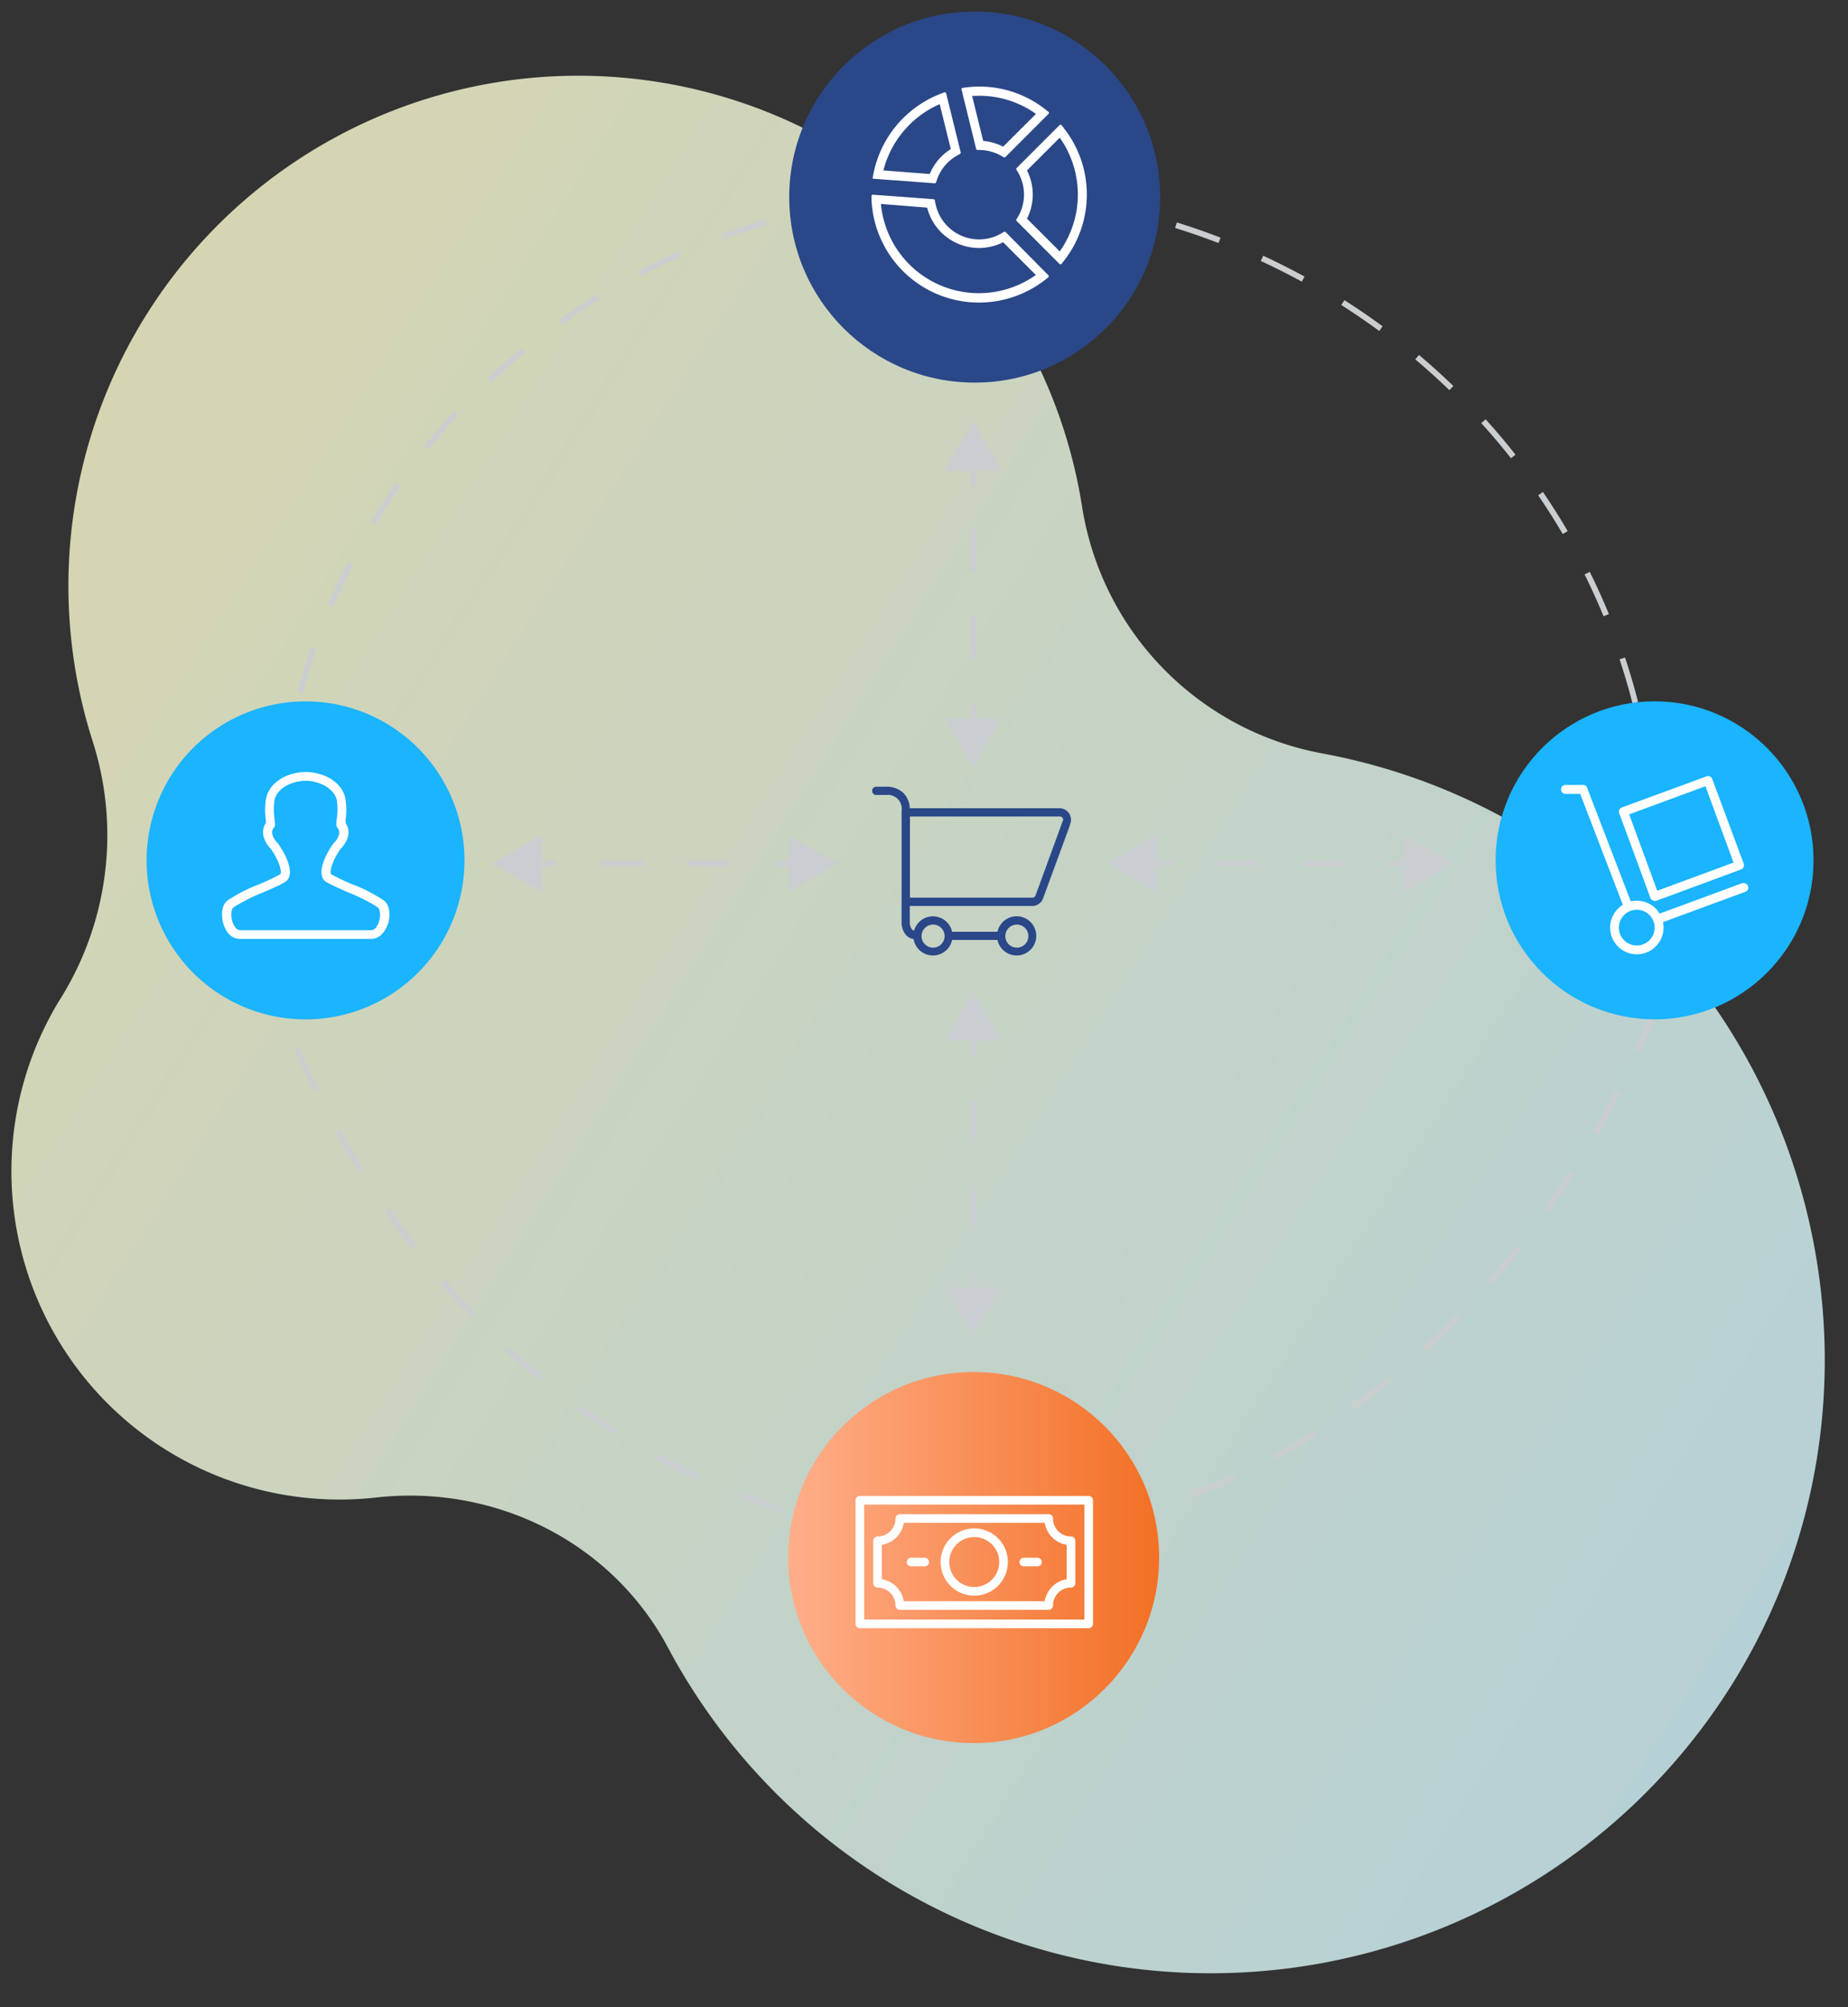 <svg xmlns="http://www.w3.org/2000/svg" xmlns:xlink="http://www.w3.org/1999/xlink" viewBox="0 0 320.55 348"><rect x="0" y="0" width="320.55" height="348" fill="#333333" stroke="none"/><defs><style>.cls-1{opacity:0.8;fill:url(#linear-gradient);}.cls-10,.cls-2,.cls-5,.cls-6{fill:none;}.cls-2,.cls-5,.cls-6{stroke:#cbced0;stroke-miterlimit:10;}.cls-2{stroke-dasharray:8;}.cls-3{fill:#1ab4ff;}.cls-4{fill:#fff;}.cls-6{stroke-dasharray:7.54 7.54;}.cls-7{fill:#cbced0;}.cls-8{fill:#2a4788;}.cls-9{fill:url(#linear-gradient-2);}.cls-10{stroke:#fff;stroke-linecap:round;stroke-linejoin:round;stroke-width:1.5px;}</style><linearGradient id="linear-gradient" x1="-701.41" y1="-565.02" x2="-342.16" y2="-565.02" gradientTransform="translate(296.18 939.07) rotate(32.3)" gradientUnits="userSpaceOnUse"><stop offset="0" stop-color="#fffed2"/><stop offset="1" stop-color="#d7f9ff"/></linearGradient><linearGradient id="linear-gradient-2" x1="136.72" y1="270.06" x2="201.06" y2="270.06" gradientUnits="userSpaceOnUse"><stop offset="0" stop-color="#ffae8a"/><stop offset="1" stop-color="#f37025"/></linearGradient></defs><g id="Layer_101" data-name="Layer 101"><path class="cls-1" d="M267.63,145.82a106.34,106.34,0,0,0-38.4-15.21A51.69,51.69,0,0,1,187.7,87.88,88.45,88.45,0,1,0,16,128.3a53.5,53.5,0,0,1-5.32,44.55c-.49.79-1,1.6-1.44,2.42a56.92,56.92,0,0,0,56,84.38c20.66-2.32,40.89,7.72,50.65,26.07a106.69,106.69,0,0,0,184.67,6.13C331.16,242.58,316.45,177.2,267.63,145.82Z"/><path class="cls-2" d="M49.48,167.62a114.89,114.89,0,0,1-1.37-19.21C49,84.12,103.15,32.7,169.17,33.56s118.87,53.68,118,118a114.89,114.89,0,0,1-1.89,19.31"/><path class="cls-2" d="M287.21,174.86c-22,54.75-68.19,92.22-121.15,91.53-51.73-.68-96.08-37.58-117.25-90.84"/><path class="cls-3" d="M53,175.74a26.57,26.57,0,1,1,26.57-26.57A26.6,26.6,0,0,1,53,175.74Z"/><path class="cls-3" d="M53,123.61a25.57,25.57,0,1,1-25.57,25.56A25.6,25.6,0,0,1,53,123.61m0-2a27.57,27.57,0,1,0,27.57,27.56A27.57,27.57,0,0,0,53,121.61Z"/><path class="cls-4" d="M64.39,162.79H41.57c-1.35,0-2.46-1.1-2.89-2.88-.35-1.4-.2-3.18.92-3.86a27.08,27.08,0,0,1,5.46-2.77,32.07,32.07,0,0,0,3.58-1.72c.22-.22.07-1.83-1.6-4.3-1.9-2-1.53-3.7-.93-4.54,0-.16,0-.35,0-.56a11.71,11.71,0,0,1,.09-3.95c.85-3,4.13-4.35,6.83-4.35s6,1.36,6.83,4.35a12,12,0,0,1,.09,3.95c0,.21,0,.4,0,.56.6.84,1,2.56-.93,4.54-1.67,2.47-1.82,4.08-1.59,4.31a32.13,32.13,0,0,0,3.57,1.71,27.38,27.38,0,0,1,5.46,2.77c1.12.68,1.27,2.46.92,3.86C66.84,161.69,65.74,162.79,64.39,162.79ZM53,135.38c-1.79,0-4.69.86-5.37,3.25a11,11,0,0,0,0,3.39c0,.41.07.74.07,1a.74.74,0,0,1-.23.54c-.08.09-.88,1,.77,2.73a.39.39,0,0,1,.08.1c1.52,2.22,2.69,5,1.45,6.29-.4.4-1.48.9-4,2a31.17,31.17,0,0,0-5.08,2.53.85.85,0,0,1-.19.14c-.29.15-.53,1.07-.25,2.21.19.79.68,1.72,1.41,1.72H64.39c.73,0,1.22-.93,1.41-1.72.28-1.14,0-2.06-.25-2.21a.67.67,0,0,1-.19-.14,31.17,31.17,0,0,0-5.08-2.53c-2.55-1.13-3.63-1.63-4-2-1.24-1.25-.07-4.07,1.44-6.29l.09-.1c1.71-1.76.77-2.72.76-2.73a.77.77,0,0,1-.22-.54c0-.22,0-.55.06-1a11,11,0,0,0,0-3.39C57.67,136.24,54.77,135.38,53,135.38Z"/><circle class="cls-3" cx="287" cy="149.17" r="27.57"/><path class="cls-4" d="M296.28,134.56a.65.65,0,0,0-.27.05L281.33,140a.77.77,0,0,0-.46,1l5.41,14.69a.76.76,0,0,0,.72.5.84.84,0,0,0,.27,0L302,150.75a.78.78,0,0,0,.46-1L297,135.06a.78.78,0,0,0-.73-.5Zm-8.82,19.88-4.87-13.24,13.23-4.88,4.88,13.24-13.24,4.88Z"/><path class="cls-4" d="M274.64,136.1h-3.1a.78.78,0,0,0-.77.78.77.77,0,0,0,.77.77h2.56l7.4,19.24a4.63,4.63,0,1,0,7.05,4,4.5,4.5,0,0,0-.1-1l14.28-5.26a.77.77,0,0,0-.26-1.5.86.86,0,0,0-.27,0l-14.33,5.28a4.62,4.62,0,0,0-4-2.24,4.44,4.44,0,0,0-1,.11l-7.58-19.71a.78.78,0,0,0-.72-.5Zm9.27,27.84a3.1,3.1,0,1,1,3.1-3.1,3.1,3.1,0,0,1-3.1,3.1Z"/><line class="cls-5" x1="199.17" y1="149.72" x2="203.17" y2="149.72"/><line class="cls-6" x1="210.71" y1="149.72" x2="237.11" y2="149.72"/><line class="cls-5" x1="240.89" y1="149.72" x2="244.89" y2="149.72"/><polygon class="cls-7" points="200.63 154.71 191.99 149.72 200.63 144.74 200.63 154.71"/><polygon class="cls-7" points="243.43 154.71 252.06 149.72 243.43 144.74 243.43 154.71"/><line class="cls-5" x1="92.55" y1="149.72" x2="96.55" y2="149.72"/><line class="cls-6" x1="104.09" y1="149.72" x2="130.49" y2="149.72"/><line class="cls-5" x1="134.26" y1="149.72" x2="138.26" y2="149.72"/><polygon class="cls-7" points="94 154.71 85.37 149.72 94 144.74 94 154.71"/><polygon class="cls-7" points="136.81 154.71 145.44 149.72 136.81 144.74 136.81 154.71"/><path class="cls-8" d="M183.81,140.14h-26a3.91,3.91,0,0,0-1.2-2.73,4.24,4.24,0,0,0-3-1h-1.7a.72.72,0,0,0,0,1.43h1.77a2.42,2.42,0,0,1,2.71,2.79v18.48h0v.79a3.39,3.39,0,0,0,.8,2.27,2.25,2.25,0,0,0,1.28.65,3.4,3.4,0,0,0,6.68.16h7.87a3.4,3.4,0,1,0,0-1.42h-7.87a3.4,3.4,0,0,0-6.6-.18.82.82,0,0,1-.34-.2,2,2,0,0,1-.4-1.26v-2.83h21.23a2,2,0,0,0,1.91-1.39l4-10.87c.37-1,.6-1.64.7-2h0a2.08,2.08,0,0,0,.12-.68A2,2,0,0,0,183.81,140.14Zm-7.43,20.17a2,2,0,1,1-2,2A2,2,0,0,1,176.38,160.31Zm-14.53,0a2,2,0,1,1-2,2A2,2,0,0,1,161.85,160.31Zm22.5-18h0c-.11.31-3.11,8.54-4.71,12.9a.59.59,0,0,1-.56.43H157.84V141.57h26a.58.58,0,0,1,.58.58A.88.88,0,0,1,184.35,142.35Z"/><circle class="cls-8" cx="169.07" cy="34.17" r="32.17"/><circle class="cls-9" cx="168.89" cy="270.06" r="32.17"/><rect class="cls-10" x="149.15" y="260.13" width="39.69" height="21.43"/><path class="cls-10" d="M156.09,278.38H181.9a3.87,3.87,0,0,1,3.87-3.87h0v-7.35h0a3.87,3.87,0,0,1-3.87-3.87H156.08a3.86,3.86,0,0,1-3.86,3.87h0v7.35h0a3.87,3.87,0,0,1,3.86,3.87Z"/><path class="cls-10" d="M174.07,270.84a5.08,5.08,0,1,1-5.08-5.08A5.07,5.07,0,0,1,174.07,270.84Z"/><line class="cls-10" x1="177.59" y1="270.84" x2="179.96" y2="270.84"/><line class="cls-10" x1="160.39" y1="270.84" x2="158.03" y2="270.84"/><line class="cls-5" x1="168.83" y1="125.91" x2="168.83" y2="121.91"/><line class="cls-6" x1="168.83" y1="114.36" x2="168.83" y2="87.96"/><line class="cls-5" x1="168.83" y1="84.19" x2="168.83" y2="80.19"/><polygon class="cls-7" points="173.82 124.45 168.83 133.08 163.85 124.45 173.82 124.45"/><polygon class="cls-7" points="173.82 81.64 168.83 73.01 163.85 81.64 173.82 81.64"/><line class="cls-5" x1="168.83" y1="224.72" x2="168.83" y2="220.72"/><line class="cls-6" x1="168.83" y1="213.18" x2="168.83" y2="186.78"/><line class="cls-5" x1="168.83" y1="183" x2="168.83" y2="179"/><polygon class="cls-7" points="173.82 223.26 168.83 231.9 163.85 223.26 173.82 223.26"/><polygon class="cls-7" points="173.82 180.46 168.83 171.83 163.85 180.46 173.82 180.46"/><path class="cls-4" d="M169.52,26h.41a7.83,7.83,0,0,1,3.83,1.07l.36.21a.19.19,0,0,0,.12,0,.25.25,0,0,0,.18-.08l7.45-7.45a.27.27,0,0,0,.08-.19.25.25,0,0,0-.1-.18l-.47-.37a18.5,18.5,0,0,0-11.54-4,19.43,19.43,0,0,0-2.27.15l-.6.08a.24.24,0,0,0-.18.1.24.24,0,0,0,0,.2l2.52,10.24A.26.26,0,0,0,169.52,26Zm.32-9.39a16.91,16.91,0,0,1,9.86,3.14L174,25.43a9.47,9.47,0,0,0-3.46-1l-1.92-7.8C169.07,16.62,169.46,16.61,169.84,16.61Z"/><path class="cls-4" d="M184.52,22.19l-.37-.47a.21.21,0,0,0-.18-.09.23.23,0,0,0-.19.07l-7.45,7.45a.24.24,0,0,0,0,.3l.21.36a7.65,7.65,0,0,1,0,7.84l-.21.36a.24.24,0,0,0,0,.3l7.45,7.46a.29.29,0,0,0,.18.07h0a.25.25,0,0,0,.18-.1l.37-.47a18.61,18.61,0,0,0,0-23.08Zm-6.38,15.72a9.24,9.24,0,0,0,0-8.36l5.68-5.68a17.05,17.05,0,0,1,0,19.72Z"/><path class="cls-4" d="M151.61,31l10.52.78h0a.26.26,0,0,0,.24-.17l.13-.39h0a7.73,7.73,0,0,1,3.65-4.33l.36-.19a.25.25,0,0,0,.13-.28l-2.52-10.23a.25.25,0,0,0-.33-.17l-.56.21A18.8,18.8,0,0,0,151.5,30.14l-.11.59a.24.24,0,0,0,0,.2A.27.27,0,0,0,151.61,31Zm1.62-1.45A17.18,17.18,0,0,1,163,18.06l1.92,7.79a9.22,9.22,0,0,0-3.65,4.32Z"/><path class="cls-4" d="M174.42,40.22a.24.24,0,0,0-.3,0l-.36.21a7.66,7.66,0,0,1-3.92,1.08,7.74,7.74,0,0,1-7.61-6.36l-.07-.41a.25.25,0,0,0-.23-.2l-10.5-.78a.24.24,0,0,0-.19.07.23.23,0,0,0-.07.19l0,.6a18.66,18.66,0,0,0,30.19,13.84l.47-.37a.25.25,0,0,0,0-.38ZM160.82,36A9.28,9.28,0,0,0,174,42l5.68,5.68a17.07,17.07,0,0,1-26.88-12.32Z"/></g></svg>
